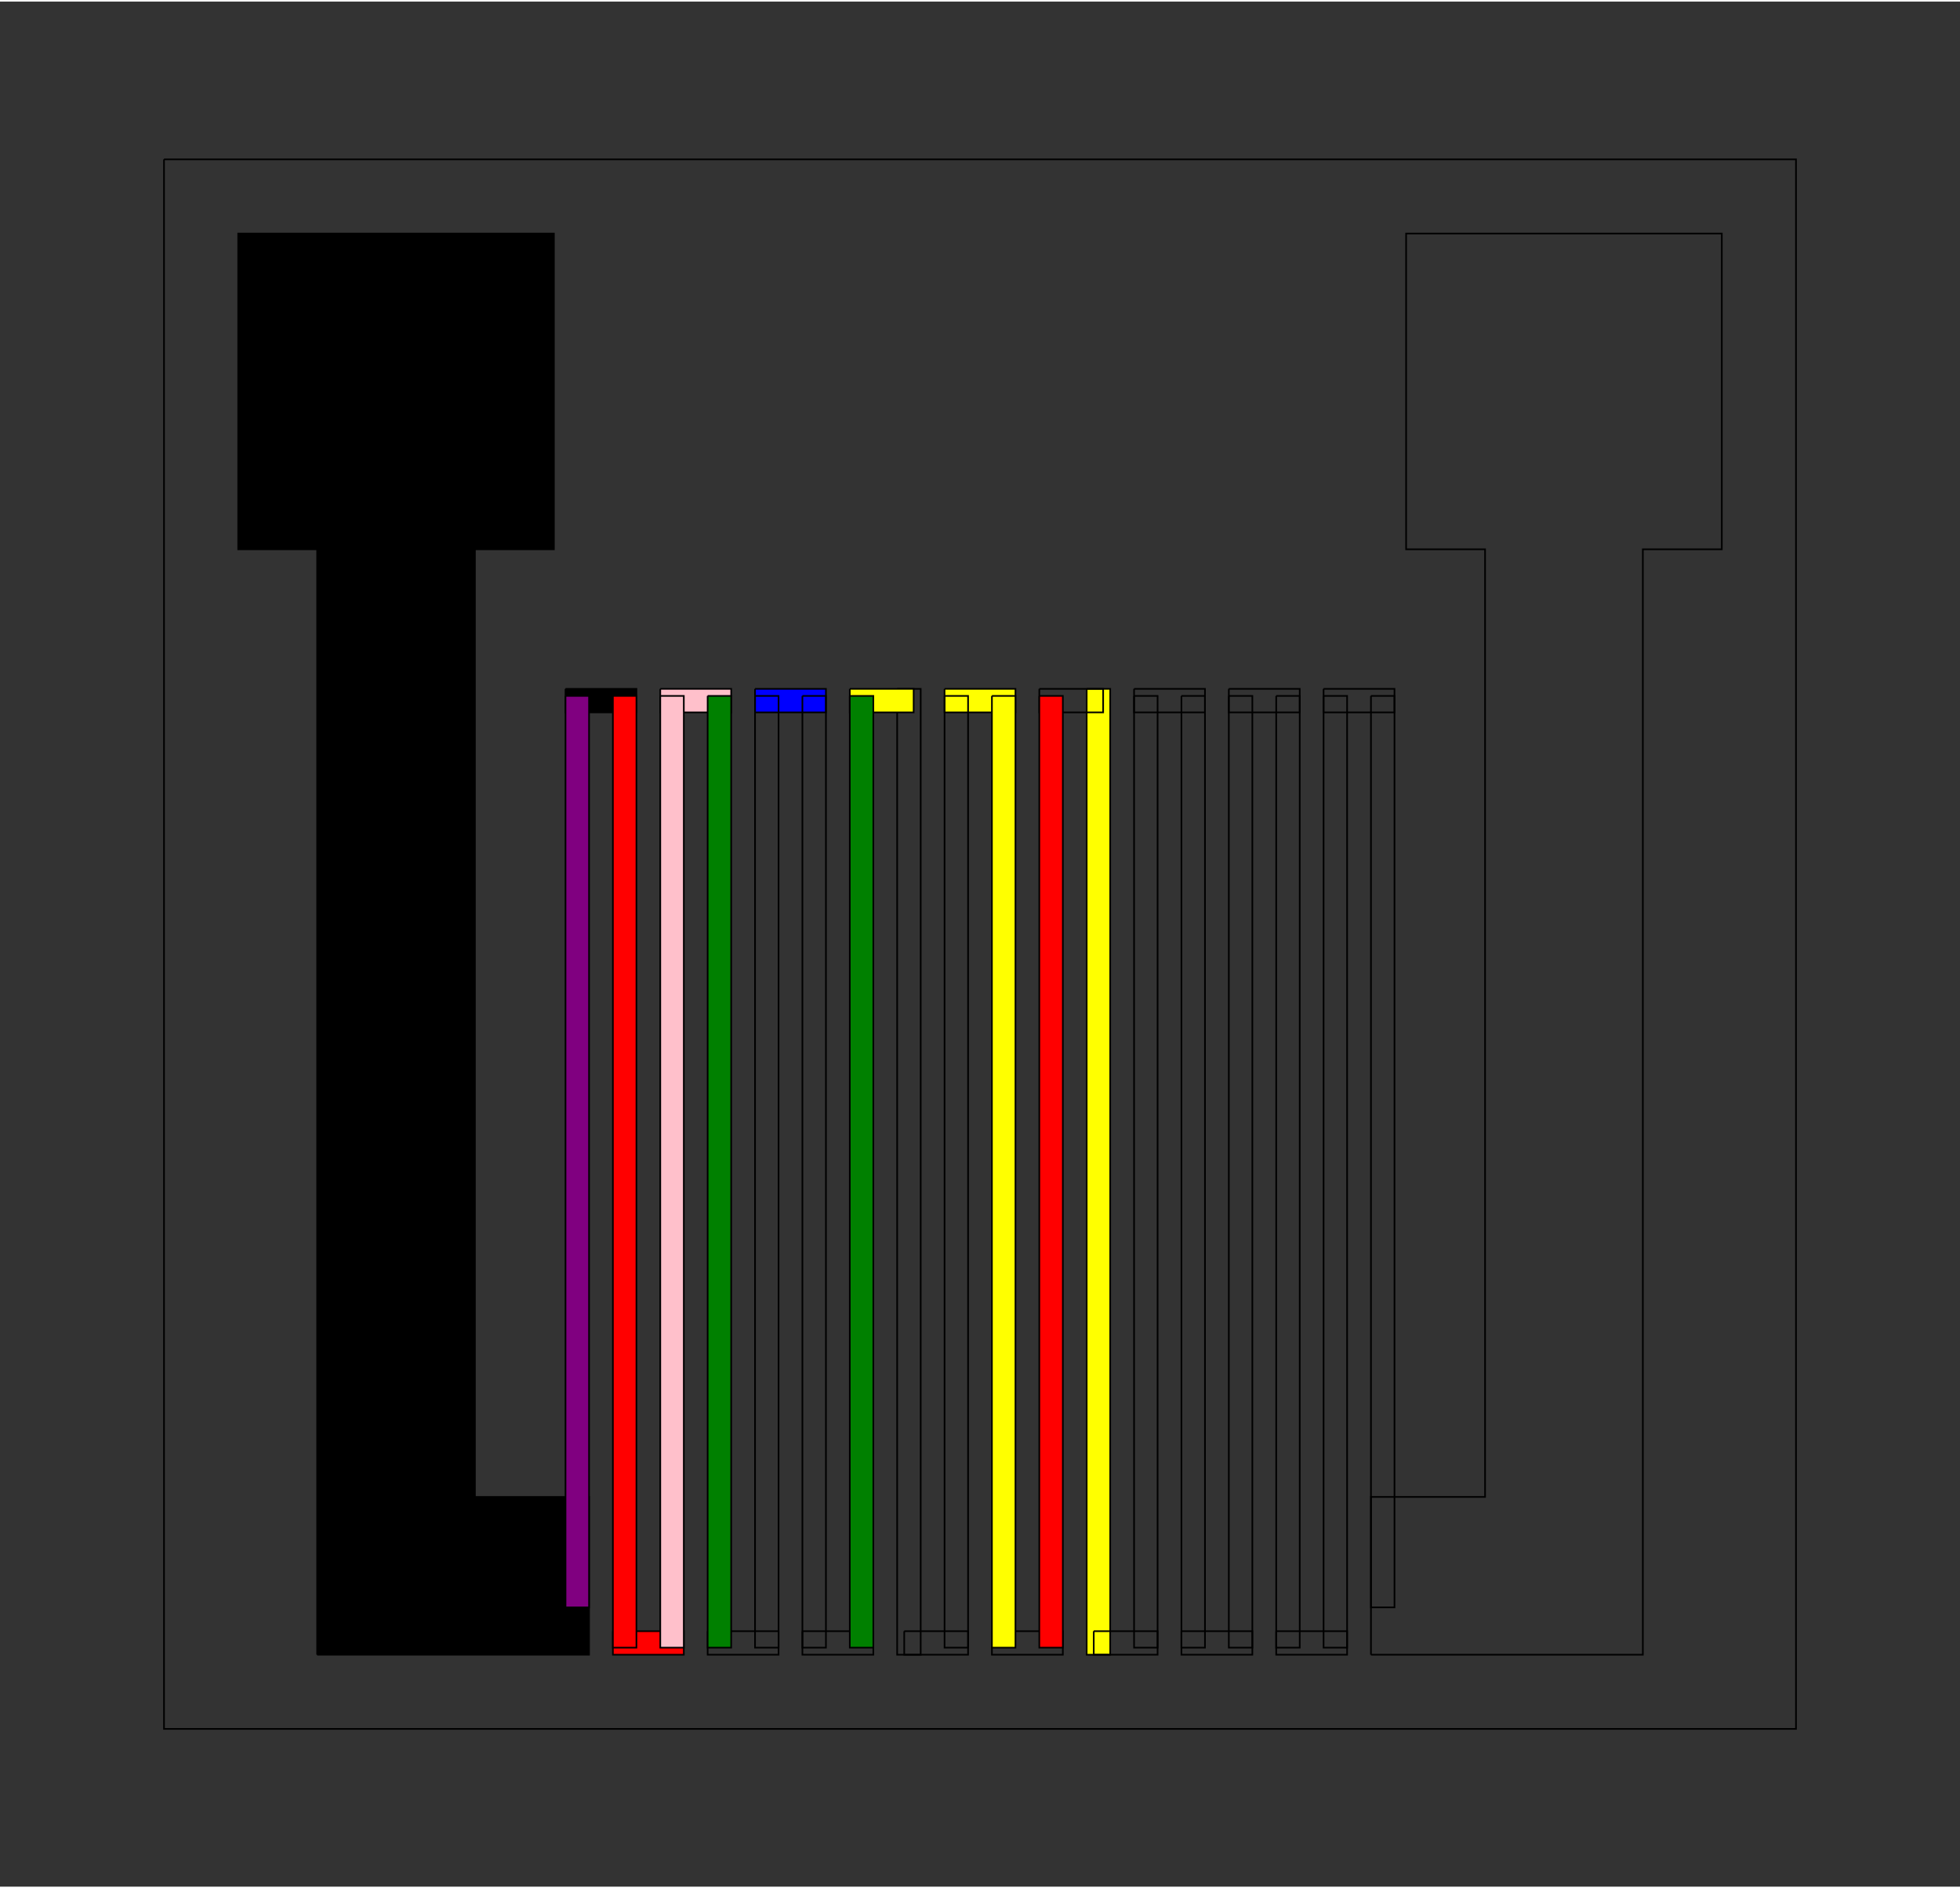 <?xml version="1.0" ?>
<svg baseProfile="full" height="578px" version="1.1" viewBox="-733.872 26849.133 6205.359 5967.742" width="600px" xmlns="http://www.w3.org/2000/svg" xmlns:ev="http://www.w3.org/2001/xml-events" xmlns:xlink="http://www.w3.org/1999/xlink">
	<rect x="-733.872" y="26849.133" width="6205.359" height="5967.742" fill="#333333" stroke="none"/>
	<defs/>
	<path d="M -214.606,27348.597 L 4952.221,27348.597 L 4952.221,32317.41 L -214.606,32317.41 L -214.606,27348.597" fill="none" stroke="#000000" stroke-width="5.167"/>
	<path d="M 1056.558,29024.845 L 1281.058,29024.845 L 1281.058,29099.345 L 1056.558,29099.345 L 1056.558,29024.845" fill="black" stroke="#000000" stroke-width="5.167"/>
	<path d="M 1356.558,29024.845 L 1581.058,29024.845 L 1581.058,29099.345 L 1356.558,29099.345 L 1356.558,29024.845" fill="pink" stroke="#000000" stroke-width="5.167"/>
	<path d="M 1656.557,29024.845 L 1881.058,29024.845 L 1881.058,29099.345 L 1656.557,29099.345 L 1656.557,29024.845" fill="blue" stroke="#000000" stroke-width="5.167"/>
	<path d="M 2106.557,29024.845 L 2181.058,29024.845 L 2181.058,32082.554 L 2106.557,32082.554 L 2106.557,29024.845" fill="none" stroke="#000000" stroke-width="5.167"/>
	<path d="M 2256.558,29024.845 L 2481.058,29024.845 L 2481.058,29099.345 L 2256.558,29099.345 L 2256.558,29024.845" fill="yellow" stroke="#000000" stroke-width="5.167"/>
	<path d="M 2706.557,29024.845 L 2781.058,29024.845 L 2781.058,32082.554 L 2706.557,32082.554 L 2706.557,29024.845" fill="yellow" stroke="#000000" stroke-width="5.167"/>
	<path d="M 2856.558,29024.845 L 3081.058,29024.845 L 3081.058,29099.345 L 2856.558,29099.345 L 2856.558,29024.845" fill="none" stroke="#000000" stroke-width="5.167"/>
	<path d="M 3156.557,29024.845 L 3381.057,29024.845 L 3381.057,29099.345 L 3156.557,29099.345 L 3156.557,29024.845" fill="none" stroke="#000000" stroke-width="5.167"/>
	<path d="M 3456.558,29024.845 L 3681.058,29024.845 L 3681.058,29099.345 L 3456.558,29099.345 L 3456.558,29024.845" fill="none" stroke="#000000" stroke-width="5.167"/>
	<path d="M 1206.558,32008.053 L 1431.058,32008.053 L 1431.058,32082.553 L 1206.558,32082.553 L 1206.558,32008.053" fill="red" stroke="#000000" stroke-width="5.167"/>
	<path d="M 1506.558,32008.054 L 1731.058,32008.054 L 1731.058,32082.554 L 1506.558,32082.554 L 1506.558,32008.054" fill="none" stroke="#000000" stroke-width="5.167"/>
	<path d="M 1806.558,32008.054 L 2031.058,32008.054 L 2031.058,32082.554 L 1806.558,32082.554 L 1806.558,32008.054" fill="none" stroke="#000000" stroke-width="5.167"/>
	<path d="M 2406.558,32008.054 L 2631.058,32008.054 L 2631.058,32082.554 L 2406.558,32082.554 L 2406.558,32008.054" fill="none" stroke="#000000" stroke-width="5.167"/>
	<path d="M 3006.558,32008.054 L 3231.058,32008.054 L 3231.058,32082.554 L 3006.558,32082.554 L 3006.558,32008.054" fill="none" stroke="#000000" stroke-width="5.167"/>
	<path d="M 3306.558,32008.054 L 3531.058,32008.054 L 3531.058,32082.554 L 3306.558,32082.554 L 3306.558,32008.054" fill="none" stroke="#000000" stroke-width="5.167"/>
	<path d="M 270.25,32082.553 L 1131.058,32082.553 L 1131.058,31583.053 L 769.75,31583.053 L 769.75,28583.053 L 1019.75,28583.053 L 1019.75,27583.453 L 20.25,27583.453 L 20.25,28583.053 L 270.25,28583.053 L 270.25,32082.553" fill="black" stroke="#000000" stroke-width="5.167"/>
	<path d="M 3606.557,32082.553 L 4467.365,32082.553 L 4467.365,28583.053 L 4717.365,28583.053 L 4717.365,27583.453 L 3717.865,27583.453 L 3717.865,28583.053 L 3967.865,28583.053 L 3967.865,31583.054 L 3606.557,31583.054 L 3606.557,32082.553" fill="none" stroke="#000000" stroke-width="5.167"/>
	<path d="M 1956.558,29024.845 L 2158.708,29024.845 L 2158.708,29099.345 L 1956.558,29099.345 L 1956.558,29024.845" fill="yellow" stroke="#000000" stroke-width="5.167"/>
	<path d="M 2128.907,32008.054 L 2331.057,32008.054 L 2331.057,32082.554 L 2128.907,32082.554 L 2128.907,32008.054" fill="none" stroke="#000000" stroke-width="5.167"/>
	<path d="M 2556.557,29024.845 L 2758.708,29024.845 L 2758.708,29099.345 L 2556.557,29099.345 L 2556.557,29024.845" fill="none" stroke="#000000" stroke-width="5.167"/>
	<path d="M 2728.907,32008.054 L 2931.057,32008.054 L 2931.057,32082.554 L 2728.907,32082.554 L 2728.907,32008.054" fill="none" stroke="#000000" stroke-width="5.167"/>
	<path d="M 1206.558,29047.195 L 1281.058,29047.195 L 1281.058,32060.203 L 1206.558,32060.203 L 1206.558,29047.195" fill="red" stroke="#000000" stroke-width="5.167"/>
	<path d="M 1356.558,29047.195 L 1431.058,29047.195 L 1431.058,32060.203 L 1356.558,32060.203 L 1356.558,29047.195" fill="pink" stroke="#000000" stroke-width="5.167"/>
	<path d="M 1506.558,29047.195 L 1581.058,29047.195 L 1581.058,32060.204 L 1506.558,32060.204 L 1506.558,29047.195" fill="green" stroke="#000000" stroke-width="5.167"/>
	<path d="M 1656.558,29047.195 L 1731.058,29047.195 L 1731.058,32060.204 L 1656.558,32060.204 L 1656.558,29047.195" fill="none" stroke="#000000" stroke-width="5.167"/>
	<path d="M 1806.558,29047.195 L 1881.058,29047.195 L 1881.058,32060.204 L 1806.558,32060.204 L 1806.558,29047.195" fill="none" stroke="#000000" stroke-width="5.167"/>
	<path d="M 2406.558,29047.195 L 2481.058,29047.195 L 2481.058,32060.204 L 2406.558,32060.204 L 2406.558,29047.195" fill="yellow" stroke="#000000" stroke-width="5.167"/>
	<path d="M 3006.558,29047.195 L 3081.058,29047.195 L 3081.058,32060.204 L 3006.558,32060.204 L 3006.558,29047.195" fill="none" stroke="#000000" stroke-width="5.167"/>
	<path d="M 3156.558,29047.195 L 3231.058,29047.195 L 3231.058,32060.204 L 3156.558,32060.204 L 3156.558,29047.195" fill="none" stroke="#000000" stroke-width="5.167"/>
	<path d="M 3306.558,29047.195 L 3381.057,29047.195 L 3381.057,32060.204 L 3306.558,32060.204 L 3306.558,29047.195" fill="none" stroke="#000000" stroke-width="5.167"/>
	<path d="M 3456.558,29047.195 L 3531.058,29047.195 L 3531.058,32060.204 L 3456.558,32060.204 L 3456.558,29047.195" fill="none" stroke="#000000" stroke-width="5.167"/>
	<path d="M 1056.558,29047.195 L 1131.058,29047.195 L 1131.058,31932.703 L 1056.558,31932.703 L 1056.558,29047.195" fill="purple" stroke="#000000" stroke-width="5.167"/>
	<path d="M 3606.558,29047.195 L 3681.058,29047.195 L 3681.058,31932.703 L 3606.558,31932.703 L 3606.558,29047.195" fill="none" stroke="#000000" stroke-width="5.167"/>
	<path d="M 1956.558,29047.195 L 2031.058,29047.195 L 2031.058,32060.204 L 1956.558,32060.204 L 1956.558,29047.195" fill="green" stroke="#000000" stroke-width="5.167"/>
	<path d="M 2256.558,29047.195 L 2331.057,29047.195 L 2331.057,32060.204 L 2256.558,32060.204 L 2256.558,29047.195" fill="none" stroke="#000000" stroke-width="5.167"/>
	<path d="M 2556.558,29047.195 L 2631.058,29047.195 L 2631.058,32060.204 L 2556.558,32060.204 L 2556.558,29047.195" fill="red" stroke="#000000" stroke-width="5.167"/>
	<path d="M 2856.558,29047.195 L 2931.057,29047.195 L 2931.057,32060.204 L 2856.558,32060.204 L 2856.558,29047.195" fill="none" stroke="#000000" stroke-width="5.167"/>
</svg>
